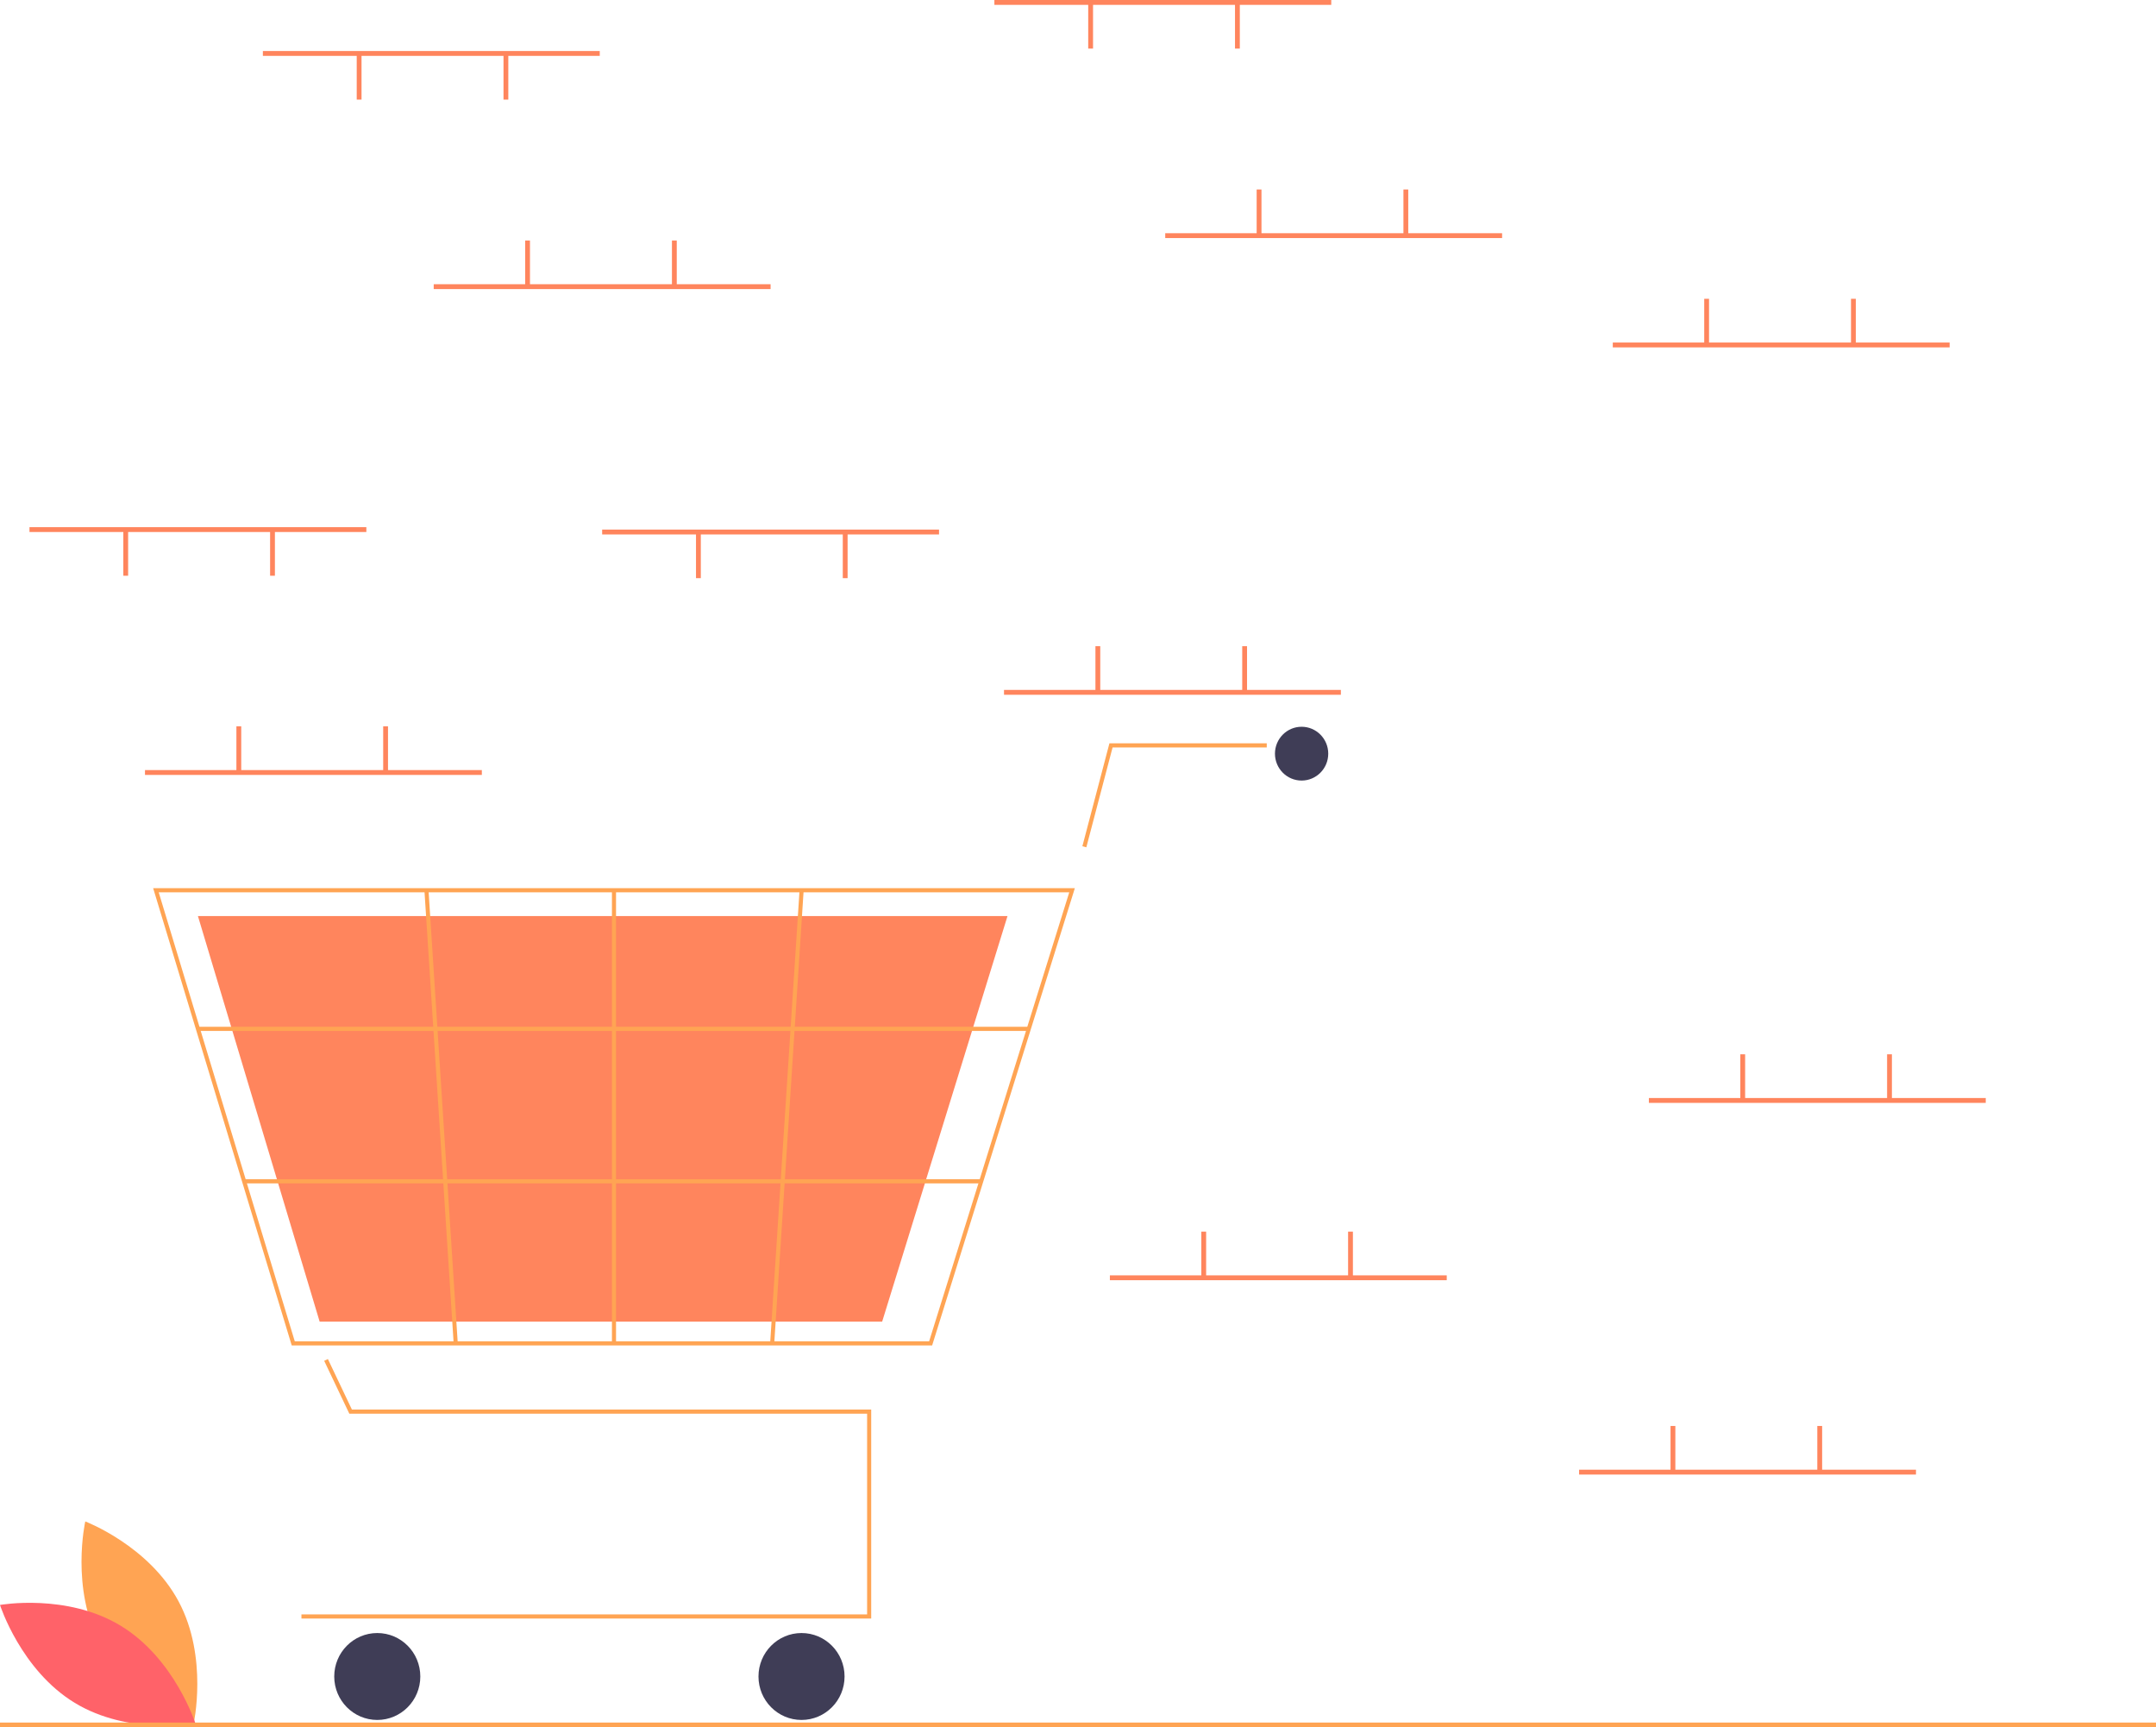 <svg width="201" height="161" viewBox="0 0 201 161" fill="none" xmlns="http://www.w3.org/2000/svg">
<path d="M9.34 153.243C12.128 158.461 18.045 160.701 18.045 160.701C18.045 160.701 19.442 154.481 16.654 149.262C13.866 144.044 7.949 141.803 7.949 141.803C7.949 141.803 6.552 148.024 9.34 153.243Z" fill="#FFA453"/>
<path d="M11.256 151.526C16.29 154.582 18.228 160.653 18.228 160.653C18.228 160.653 12.006 161.769 6.972 158.712C1.939 155.656 0 149.585 0 149.585C0 149.585 6.223 148.469 11.256 151.526Z" fill="#FF6269"/>
<path d="M124.11 0H92.704V0.453H124.11V0Z" fill="#FF855D"/>
<path d="M115.586 0.34H115.137V4.528H115.586V0.34Z" fill="#FF855D"/>
<path d="M101.902 0.34H101.453V4.528H101.902V0.34Z" fill="#FF855D"/>
<path d="M140.038 21.736H108.632V22.188H140.038V21.736Z" fill="#FF855D"/>
<path d="M117.605 17.66H117.156V21.849H117.605V17.66Z" fill="#FF855D"/>
<path d="M131.289 17.66H130.84V21.849H131.289V17.66Z" fill="#FF855D"/>
<path d="M181.763 31.924H150.357V32.377H181.763V31.924Z" fill="#FF855D"/>
<path d="M159.33 27.849H158.882V32.037H159.33V27.849Z" fill="#FF855D"/>
<path d="M173.014 27.849H172.566V32.037H173.014V27.849Z" fill="#FF855D"/>
<path d="M178.623 136.979H147.216V137.432H178.623V136.979Z" fill="#FF855D"/>
<path d="M156.19 132.904H155.741V137.093H156.19V132.904Z" fill="#FF855D"/>
<path d="M169.874 132.904H169.425V137.093H169.874V132.904Z" fill="#FF855D"/>
<path d="M125.008 64.301H93.602V64.754H125.008V64.301Z" fill="#FF855D"/>
<path d="M102.575 60.226H102.126V64.414H102.575V60.226Z" fill="#FF855D"/>
<path d="M116.259 60.226H115.81V64.414H116.259V60.226Z" fill="#FF855D"/>
<path d="M134.878 118.866H103.472V119.319H134.878V118.866Z" fill="#FF855D"/>
<path d="M112.445 114.791H111.997V118.98H112.445V114.791Z" fill="#FF855D"/>
<path d="M126.129 114.791H125.681V118.98H126.129V114.791Z" fill="#FF855D"/>
<path d="M185.128 102.338H153.722V102.791H185.128V102.338Z" fill="#FF855D"/>
<path d="M162.695 98.263H162.247V102.452H162.695V98.263Z" fill="#FF855D"/>
<path d="M176.379 98.263H175.931V102.452H176.379V98.263Z" fill="#FF855D"/>
<path d="M81.221 150.853H28.103V150.468H80.839V131.761H32.568L30.223 126.831L30.568 126.664L32.809 131.376H81.221V150.853Z" fill="#FFA453"/>
<path d="M35.172 160.303C37.389 160.303 39.185 158.489 39.185 156.253C39.185 154.016 37.389 152.203 35.172 152.203C32.956 152.203 31.16 154.016 31.16 156.253C31.16 158.489 32.956 160.303 35.172 160.303Z" fill="#3F3D56"/>
<path d="M74.725 160.303C76.941 160.303 78.737 158.489 78.737 156.253C78.737 154.016 76.941 152.203 74.725 152.203C72.508 152.203 70.712 154.016 70.712 156.253C70.712 158.489 72.508 160.303 74.725 160.303Z" fill="#3F3D56"/>
<path d="M121.346 72.75C122.718 72.75 123.83 71.628 123.83 70.243C123.83 68.859 122.718 67.736 121.346 67.736C119.975 67.736 118.862 68.859 118.862 70.243C118.862 71.628 119.975 72.75 121.346 72.75Z" fill="#3F3D56"/>
<path d="M86.902 125.397H27.197L14.278 82.778H100.207L86.902 125.397ZM27.48 125.012H86.622L99.686 83.164H14.795L27.48 125.012Z" fill="#FFA453"/>
<path d="M82.242 123.18H29.8L18.453 85.382H93.927L82.242 123.18Z" fill="#FF855D"/>
<path d="M101.277 78.971L100.908 78.872L103.43 69.279H118.098V69.665H103.724L101.277 78.971Z" fill="#FFA453"/>
<path d="M95.913 95.699H18.453V96.085H95.913V95.699Z" fill="#FFA453"/>
<path d="M91.477 109.909H22.76V110.294H91.477V109.909Z" fill="#FFA453"/>
<path d="M57.432 82.971H57.05V125.205H57.432V82.971Z" fill="#FFA453"/>
<path d="M74.542 82.959L71.799 125.191L72.18 125.217L74.923 82.984L74.542 82.959Z" fill="#FFA453"/>
<path d="M39.949 82.959L39.568 82.984L42.295 125.217L42.676 125.192L39.949 82.959Z" fill="#FFA453"/>
<path d="M201 160.547H0V161H201V160.547Z" fill="#FFA453"/>
<path d="M44.922 71.773H13.516V72.225H44.922V71.773Z" fill="#FF855D"/>
<path d="M22.489 67.697H22.04V71.886H22.489V67.697Z" fill="#FF855D"/>
<path d="M36.173 67.697H35.724V71.886H36.173V67.697Z" fill="#FF855D"/>
<path d="M55.914 4.755H24.508V5.207H55.914V4.755Z" fill="#FF855D"/>
<path d="M47.389 5.094H46.941V9.283H47.389V5.094Z" fill="#FF855D"/>
<path d="M33.705 5.094H33.257V9.283H33.705V5.094Z" fill="#FF855D"/>
<path d="M87.545 49.358H56.138V49.811H87.545V49.358Z" fill="#FF855D"/>
<path d="M79.02 49.697H78.571V53.886H79.02V49.697Z" fill="#FF855D"/>
<path d="M65.336 49.697H64.887V53.886H65.336V49.697Z" fill="#FF855D"/>
<path d="M34.154 49.132H2.748V49.584H34.154V49.132Z" fill="#FF855D"/>
<path d="M25.629 49.471H25.181V53.66H25.629V49.471Z" fill="#FF855D"/>
<path d="M11.945 49.471H11.497V53.66H11.945V49.471Z" fill="#FF855D"/>
<path d="M71.841 26.49H40.435V26.943H71.841V26.49Z" fill="#FF855D"/>
<path d="M49.408 22.415H48.96V26.603H49.408V22.415Z" fill="#FF855D"/>
<path d="M63.093 22.415H62.644V26.603H63.093V22.415Z" fill="#FF855D"/>
</svg>
